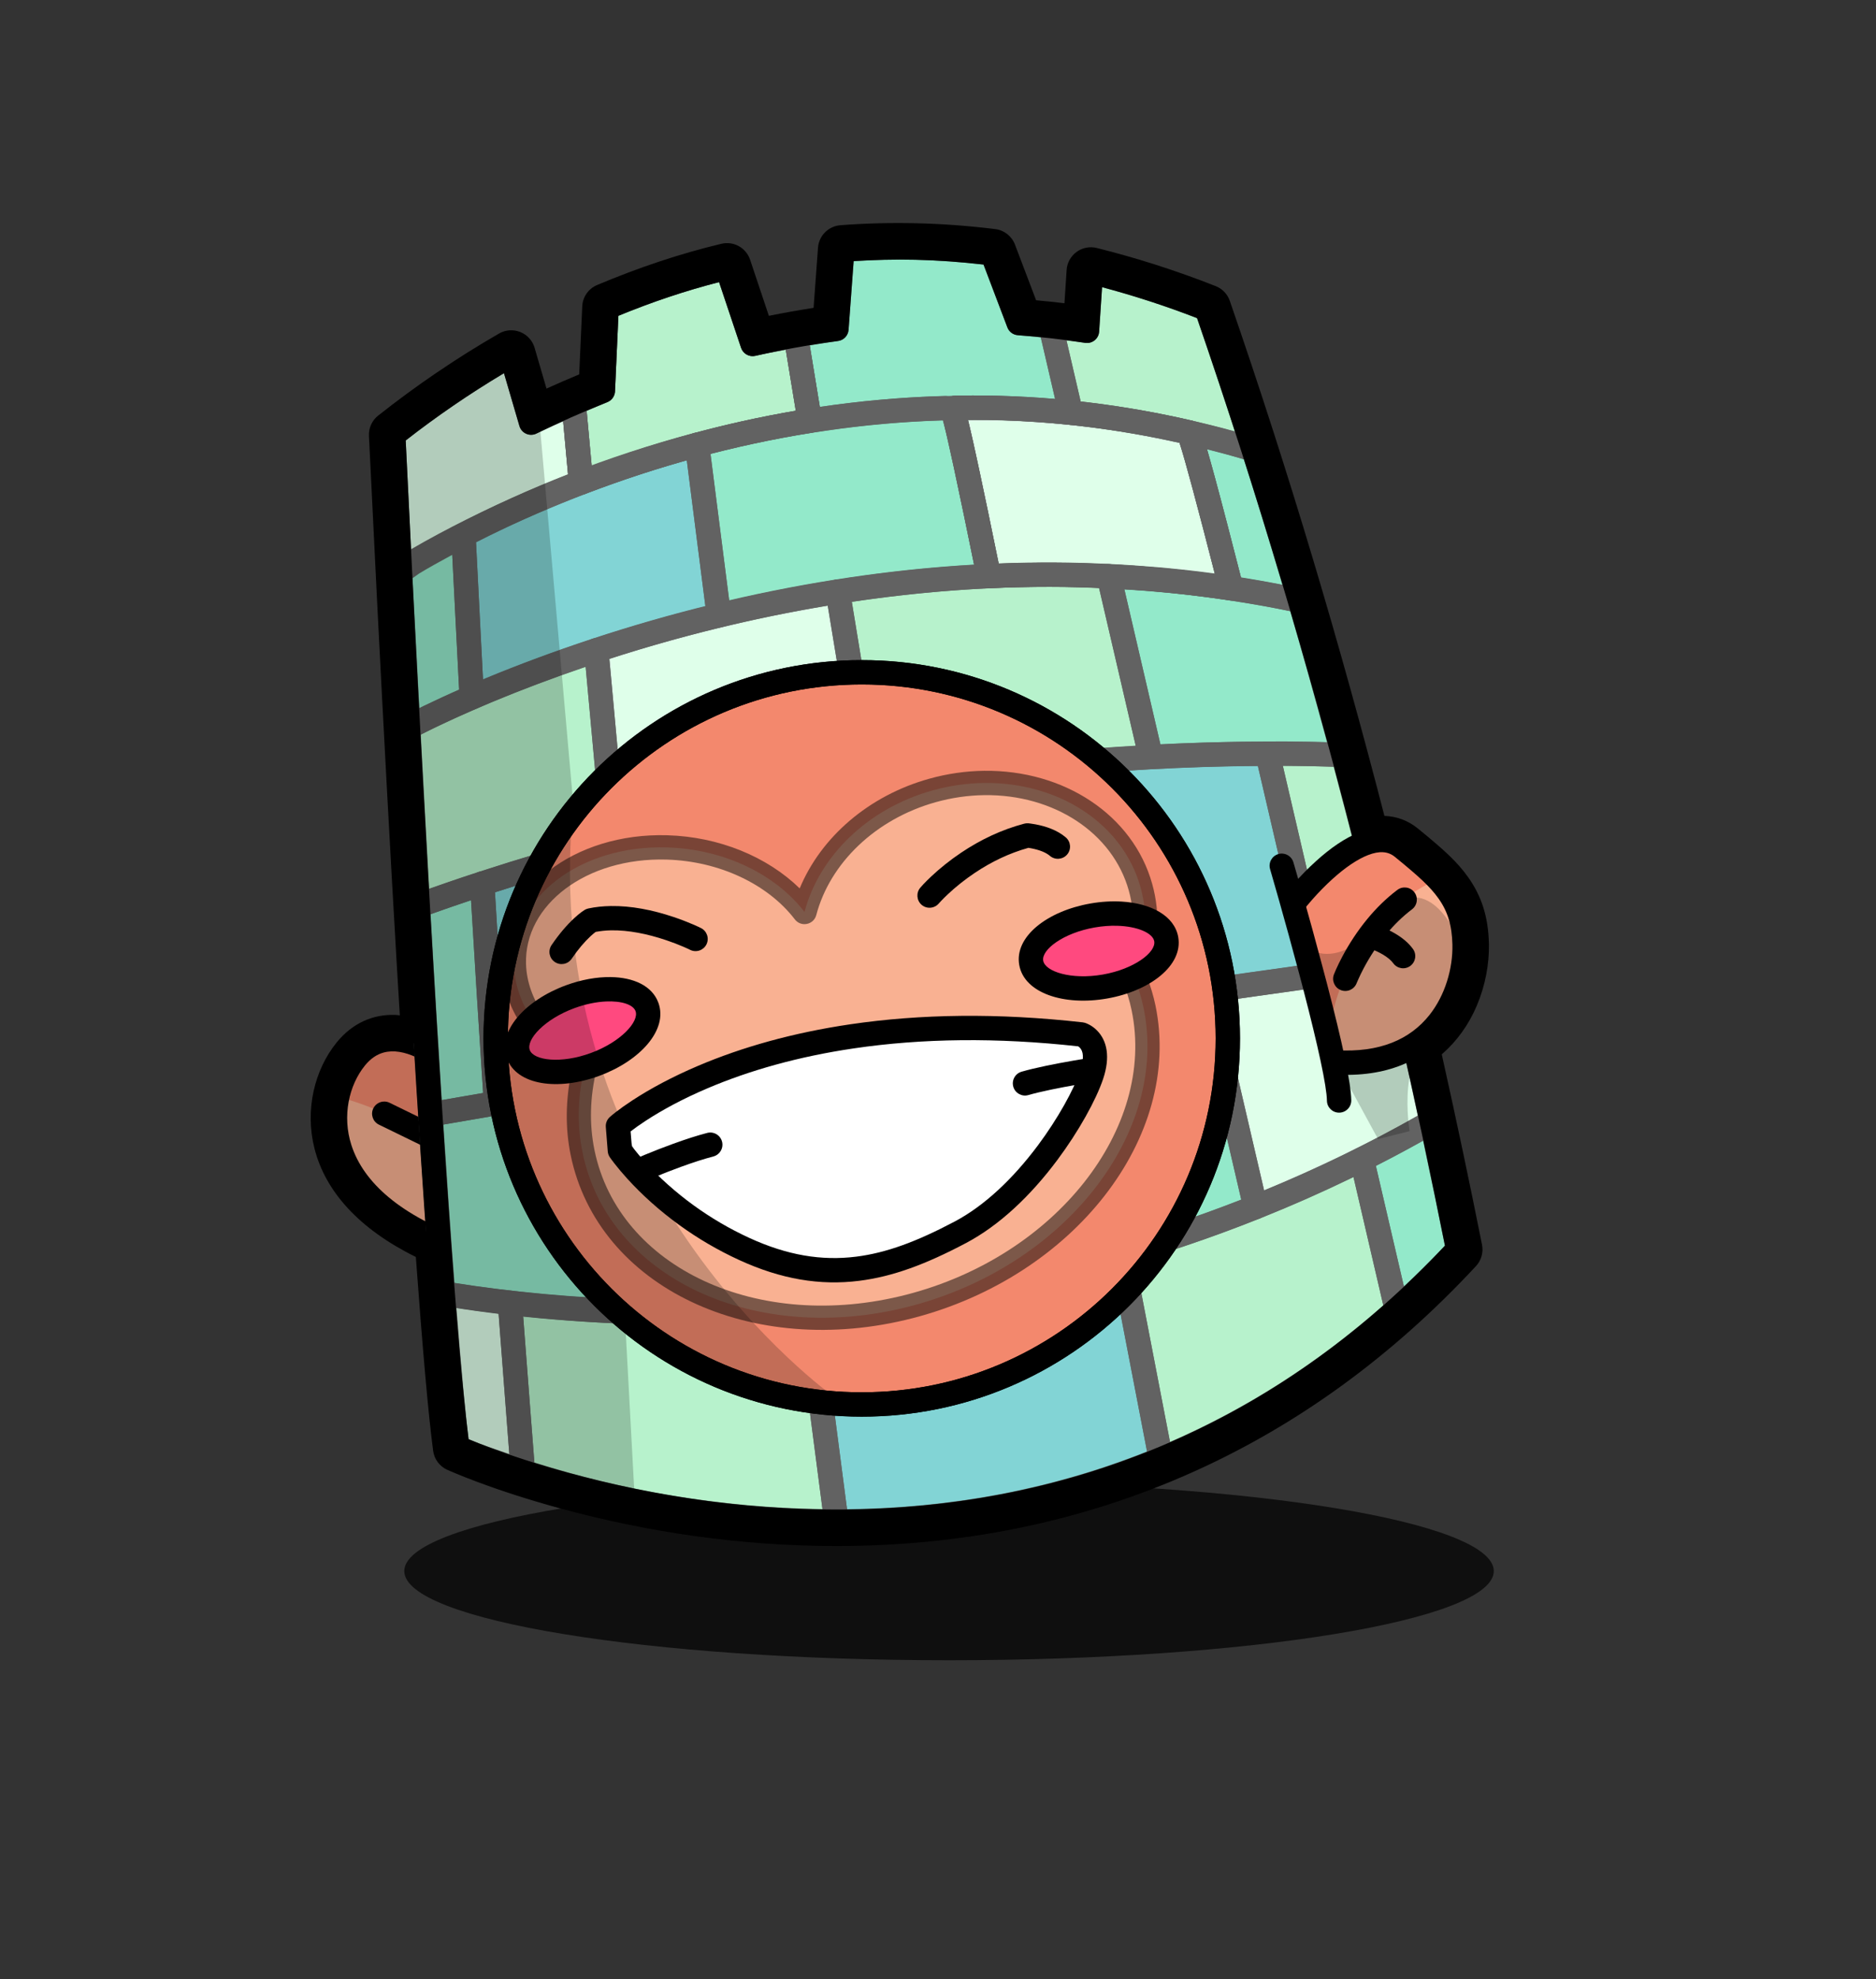 <svg width="1094" height="1154" viewBox="0 0 1094 1154" fill="none" xmlns="http://www.w3.org/2000/svg">
<rect x="0" y="0" width="1094" height="1154" fill="#333333" stroke="none"/>
<mask id="mask0_311_10828" style="mask-type:luminance" maskUnits="userSpaceOnUse" x="0" y="0" width="1094" height="1154">
<path d="M1093.82 0H0V1154H1093.82V0Z" fill="white"/>
</mask>
<g mask="url(#mask0_311_10828)">
<path d="M235.76 916.082C235.76 887.359 377.988 864.074 553.436 864.074C728.884 864.074 871.112 887.359 871.112 916.082C871.112 944.805 728.884 968.089 553.436 968.089C377.988 968.089 235.76 944.805 235.76 916.082Z" fill="black" fill-opacity="0.7"/>
<path d="M253.057 614.327C253.057 614.327 225.866 593.945 207.31 616.828C188.753 639.713 180.357 697.65 270.459 729.447" fill="#F3886D"/>
<path d="M253.057 614.327C253.057 614.327 225.866 593.945 207.31 616.828C188.753 639.713 180.357 697.65 270.459 729.447" stroke="black" stroke-width="0.012" stroke-miterlimit="10" stroke-linejoin="round"/>
<path d="M196.735 639.389C190.658 666.842 202.719 705.537 270.473 729.447L261.633 671.084C234.538 650.65 207.377 642.178 196.735 639.389Z" fill="#F9B192"/>
<path d="M253.057 614.327C253.057 614.327 225.866 593.945 207.31 616.828C188.753 639.713 180.357 697.65 270.459 729.447" stroke="black" stroke-width="0.012" stroke-miterlimit="10" stroke-linejoin="round"/>
<path d="M227.129 598.884C224.692 599.021 222.243 599.426 219.827 600.096C213.019 601.985 206.913 606.049 201.791 612.366C189.448 627.588 184.482 650.471 191.384 671.971C199.951 698.658 225.211 720.991 268.108 736.129L272.809 722.765C233.789 708.995 211.97 689.662 204.895 667.625C199.507 650.84 203.402 632.908 212.819 621.295C216.104 617.245 219.711 614.846 223.641 613.755C229.464 612.139 236.135 613.385 242.829 616.564C244.489 617.353 245.99 618.18 247.323 619.019C248.086 619.498 248.602 619.845 248.802 619.994L257.317 608.641C256.818 608.267 256 607.711 254.892 607.014C253.107 605.893 251.109 604.773 248.92 603.732C241.799 600.351 234.442 598.475 227.129 598.884Z" fill="black"/>
<path d="M250.071 662.082L224.076 649.392" stroke="black" stroke-width="0.012" stroke-miterlimit="10" stroke-linecap="round" stroke-linejoin="round"/>
<path d="M224.469 642.317C221.707 642.167 218.987 643.636 217.698 646.278C215.979 649.799 217.429 654.049 220.95 655.768L246.968 668.453C250.489 670.172 254.739 668.722 256.458 665.2C258.179 661.679 256.699 657.429 253.177 655.71L227.189 643.026C226.308 642.596 225.389 642.366 224.469 642.317Z" fill="black"/>
<path d="M636.175 158.38L633.898 192.913C626.778 191.808 619.709 190.879 612.7 190.104L624.437 240.662C658.198 244.088 693.098 250.638 728.746 261.418C728.746 261.418 730.639 261.492 730.845 261.506C722.303 234.848 713.279 207.677 703.733 180.052C680.603 170.942 658.103 163.852 636.175 158.38Z" fill="#B7F2CC"/>
<path d="M533.876 144.366C519.302 144.031 505.06 144.427 491.183 145.49L487.782 191.79C479.731 192.874 471.832 194.132 464.042 195.515L472.202 245.305C518.708 237.901 570.062 235.145 624.437 240.662L612.699 190.105C606.445 189.413 600.236 188.844 594.072 188.389L578.609 147.648C563.356 145.769 548.45 144.702 533.876 144.366Z" fill="#93E9CA"/>
<path d="M298.118 206.78C272.578 221.488 249.51 237.479 229.317 253.465C229.317 253.465 230.766 284.704 233.16 332.405C233.16 332.405 273.783 306.254 338.8 281.375C338.314 275.991 334.927 239.036 334.927 239.036L334.483 235.074C325.804 238.846 317.428 242.65 309.707 246.428L298.118 206.78Z" fill="#DFFFEA"/>
<path d="M693.355 252.134C696.62 260.781 705.845 295.417 717.984 343.079C729.976 344.907 742.011 346.949 754.143 349.495L758.075 350.441C749.589 321.591 740.68 292.198 730.993 261.95L728.746 261.418C716.859 257.823 705.065 254.843 693.355 252.134Z" fill="#93E9CA"/>
<path d="M576.806 237.765C570.171 237.653 563.603 237.683 557.085 237.795L555.844 239.834C558.445 247.902 566.46 285.76 576.658 335.924C621.632 333.826 669.15 335.636 717.984 343.079C705.845 295.417 696.62 260.781 693.356 252.134C653.15 242.831 614.071 238.395 576.806 237.765Z" fill="#DFFFEA"/>
<path d="M551.202 237.972C498.116 239.42 449.236 247.933 406.506 259.348C409.914 286.271 412.9 310.051 419.19 358.838C465.805 347.575 519.091 338.609 576.659 335.924C566.46 285.759 558.445 247.902 555.844 239.834L551.202 237.972Z" fill="#93E9CA"/>
<path d="M423.98 155.956C399.083 161.897 375.77 169.989 353.731 179.254L351.543 227.889C345.393 230.349 339.566 232.857 333.803 235.37L334.882 238.888C334.906 238.97 334.934 239.105 334.941 239.19L338.8 281.375C375.837 267.202 420.883 253.473 472.202 245.304L464.042 195.515C455.495 197.033 447.087 198.705 438.91 200.57L423.98 155.956Z" fill="#B7F2CC"/>
<path d="M406.506 259.348C347.226 275.185 300.211 296.384 270.266 311.946C271.877 344.444 273.467 376.663 275.086 406.704C306.983 392.873 356.978 373.868 419.19 358.838C412.9 310.051 409.914 286.271 406.506 259.348Z" fill="#82D4D5"/>
<path d="M270.266 311.946C256.989 318.846 246.689 324.718 240.729 328.355C239.948 328.832 235.578 332.037 233.25 333.677C234.471 357.981 236.393 393.283 238.04 424.474C238.602 424.112 240.071 423.048 240.345 422.907C246.073 419.963 258.162 414.043 275.086 406.705C273.467 376.663 271.877 344.444 270.266 311.946Z" fill="#93E9CA"/>
<path d="M347.758 379.149C291.071 397.843 252.343 416.742 240.345 422.907C240.071 423.048 238.602 424.112 238.04 424.474C239.869 459.145 241.468 489.65 243.657 528.161C269.236 518.883 307.119 506.163 358.136 492.446C353.032 437.129 351.377 418.91 347.758 379.149Z" fill="#B7F2CC"/>
<path d="M488.552 344.912C434.778 353.373 386.996 366.21 347.758 379.149C351.377 418.91 353.032 437.129 358.136 492.446C400.969 480.93 451.477 469.404 507.445 459.954L488.552 344.912Z" fill="#DFFFEA"/>
<path d="M615.212 335.067C570.577 334.866 527.99 338.707 488.552 344.912L507.445 459.954C558.156 451.39 613.049 444.573 671.122 441.416L646.611 335.954C636.058 335.451 625.56 335.113 615.212 335.067Z" fill="#B7F2CC"/>
<path d="M646.611 335.953L671.122 441.415C707.505 439.437 745.002 438.845 783.236 440.114C775.425 411.054 767.147 381.287 758.075 350.441L754.143 349.495C717.566 341.821 681.582 337.619 646.611 335.953Z" fill="#93E9CA"/>
<path d="M748.85 439.405C745.596 439.388 742.394 439.456 739.153 439.464L769.192 568.579C784.153 566.499 799.031 564.425 814.221 562.37C805.131 523.935 794.752 482.962 783.236 440.115C771.717 439.732 760.227 439.466 748.85 439.405Z" fill="#B7F2CC"/>
<path d="M739.153 439.463C690.59 439.582 643.512 442.448 598.745 447.21C609.034 499.361 616.106 534.949 626.595 589.067C672.161 582.26 720 575.415 769.192 568.578L739.153 439.463Z" fill="#82D4D5"/>
<path d="M598.744 447.21C539.027 453.563 483.476 463.2 434.091 473.938C441.724 532.889 445.013 558.354 452.511 616.091C504.902 607.66 562.988 598.571 626.595 589.067C616.106 534.949 609.033 499.361 598.744 447.21Z" fill="#B7F2CC"/>
<path d="M434.091 473.938C371.919 487.457 319.68 502.645 281.206 515.183C284.023 562.874 286.672 604.606 289.217 643.232C329.03 636.368 383.774 627.154 452.511 616.091C445.013 558.354 441.724 532.889 434.091 473.938Z" fill="#82D4D5"/>
<path d="M281.206 515.183C265.473 520.309 254.466 524.241 243.657 528.161C245.997 569.347 248.474 610.067 251.018 649.826C261.645 647.945 269.364 646.656 289.218 643.232C286.672 604.606 284.024 562.874 281.206 515.183Z" fill="#93E9CA"/>
<path d="M370.997 629.455C312.047 639.279 273.143 645.909 251.018 649.826C253.46 687.966 255.914 722.848 258.351 754.253C284.241 758.63 327.91 764.263 383.977 765.34C380.178 726.975 375.494 676.997 370.997 629.455Z" fill="#93E9CA"/>
<path d="M531.038 603.644C468.06 613.457 417.721 621.698 370.998 629.484C375.493 677.016 380.179 726.983 383.977 765.34C433.369 766.289 491.806 763.655 555.548 753.041L531.038 603.644Z" fill="#C3C4E1"/>
<path d="M702.846 577.862C641.847 586.645 584.401 595.328 531.038 603.644L555.548 753.04C611.486 743.725 671.3 728.19 732.146 703.872L702.846 577.862Z" fill="#93E9CA"/>
<path d="M814.221 562.37C776.313 567.5 739.099 572.642 702.846 577.863L732.146 703.872C766.238 690.247 800.63 673.903 834.858 654.172C828.667 625.277 821.896 594.826 814.221 562.37Z" fill="#DFFFEA"/>
<path d="M834.858 654.172C821.312 661.981 807.748 669.216 794.175 676.021L814.576 763.743C826.651 752.919 838.582 741.222 850.321 728.589C845.748 705.612 840.473 680.373 834.858 654.172Z" fill="#93E9CA"/>
<path d="M794.175 676.021C746.934 699.707 699.749 717.536 653.885 730.747C661.389 769.911 676.917 850.378 677.005 850.845C723.38 831.696 769.974 803.724 814.576 763.743L794.175 676.021Z" fill="#B7F2CC"/>
<path d="M653.855 730.748C589.158 749.382 527.208 758.956 471.581 763.034C476.268 799.053 487.34 884.195 487.34 884.195L489.469 887.241C547.479 887.057 612.01 877.681 677.005 850.845C676.917 850.379 661.36 769.915 653.855 730.748Z" fill="#82D4D5"/>
<path d="M297.378 759.664C301.656 817.535 304.868 857.606 304.917 858.177C344.223 870.883 410.537 887.49 489.469 887.241L487.34 884.195C487.34 884.195 476.267 799.053 471.58 763.034C400.23 768.266 339.891 764.567 297.378 759.664Z" fill="#B7F2CC"/>
<path d="M258.351 754.252C261.241 791.496 264.065 824.495 266.659 844.104C266.659 844.104 280.928 850.423 304.917 858.177C304.868 857.606 301.656 817.535 297.378 759.663C281.72 757.857 268.646 755.993 258.351 754.252Z" fill="#DFFFEA"/>
<path d="M634.755 151.433C631.746 152.052 629.327 154.596 629.108 157.908L627.334 184.872C622.73 184.232 618.133 183.554 613.468 183.038C608.605 182.501 604.675 186.935 605.781 191.701L617.518 242.259C618.205 245.215 620.709 247.422 623.728 247.729C658.607 251.268 692.897 257.994 726.706 268.218C727.282 268.393 727.877 268.49 728.48 268.514C728.544 268.517 730.392 268.574 730.372 268.573C735.375 268.917 739.146 264.124 737.616 259.348C728.867 232.044 719.813 204.857 710.444 177.746C709.767 175.786 708.264 174.219 706.334 173.459C683.557 164.488 660.799 157.208 637.89 151.491C636.816 151.224 635.759 151.225 634.755 151.433ZM642.679 167.457C661.198 172.396 679.635 178.351 698.086 185.493C705.666 207.492 713.003 229.564 720.171 251.691C690.567 243.382 660.616 237.6 630.232 234.247L621.924 198.502C625.554 198.978 629.212 199.364 632.805 199.921C636.92 200.559 640.69 197.543 640.965 193.387L642.679 167.457Z" fill="#626262"/>
<path d="M534.054 137.27C519.411 136.933 504.929 137.331 490.651 138.423C487.151 138.691 484.374 141.457 484.116 144.957L481.13 185.64C475.099 186.518 469.079 187.423 462.799 188.538C458.977 189.216 456.407 192.837 457.034 196.668L465.194 246.457C465.826 250.312 469.468 252.926 473.325 252.312C522.866 244.426 573.213 242.603 623.727 247.729C628.568 248.22 632.455 243.806 631.355 239.066L619.617 188.508C618.936 185.575 616.461 183.369 613.468 183.038C608.688 182.51 603.916 182.133 599.128 181.737L585.232 145.135C584.298 142.673 582.08 140.934 579.467 140.611C564.174 138.727 549.058 137.616 534.054 137.27ZM533.699 151.462C546.855 151.765 560.161 152.748 573.554 154.271L587.45 190.903C588.428 193.481 590.79 195.254 593.541 195.456C598.005 195.785 602.478 196.25 606.934 196.698L615.331 232.769C569.234 228.889 523.335 230.609 478.085 237.292L472.202 201.399C477.763 200.477 483.34 199.552 488.729 198.827C492.055 198.379 494.603 195.67 494.849 192.322L497.806 152.26C509.649 151.528 521.594 151.184 533.699 151.462Z" fill="#626262"/>
<path d="M424.984 148.919C424.123 148.796 423.218 148.853 422.324 149.067C398.428 154.77 374.957 162.642 350.981 172.72C348.454 173.781 346.758 176.19 346.635 178.928L344.654 223.1C340.519 224.799 336.616 226.402 330.965 228.866C327.658 230.307 325.976 233.991 327.033 237.439L327.92 240.337L331.734 282.025C332.162 286.708 336.951 289.678 341.343 287.998C383.531 271.853 427.349 259.63 473.325 252.311C477.208 251.694 479.845 248.031 479.209 244.151L471.049 194.362C470.409 190.458 466.695 187.846 462.8 188.538C456.063 189.734 449.874 191.053 443.67 192.381C440.558 183.082 431.125 154.918 430.721 153.709C429.846 151.095 427.57 149.29 424.984 148.919ZM419.338 164.5C422.556 174.115 431.769 201.621 432.169 202.818C433.327 206.277 436.921 208.301 440.477 207.489C446.056 206.216 452.162 205.065 458.217 203.912L464.071 239.51C422.779 246.553 383.257 257.578 345.038 271.647L342.081 239.568C346.293 237.763 350.545 235.934 354.175 234.483C356.76 233.449 358.513 230.998 358.638 228.215L360.62 184.132C380.352 176.034 399.761 169.512 419.338 164.5Z" fill="#626262"/>
<path d="M297.703 199.684C296.647 199.746 295.565 200.057 294.57 200.63C269.912 214.83 246.529 230.793 224.912 247.906C223.121 249.324 222.116 251.508 222.221 253.789C222.224 253.852 225.016 311.885 226.065 332.76C226.339 338.21 232.416 341.332 237.004 338.378C237.058 338.343 238.127 337.666 238.601 337.372C239.971 336.526 241.596 335.53 243.48 334.416C248.889 331.217 255.244 327.653 262.461 323.801C283.125 312.775 306.623 301.729 332.532 291.427C335.45 290.267 338.389 289.127 341.343 287.998C344.309 286.862 346.152 283.887 345.866 280.724C345.668 278.525 341.993 238.238 341.993 238.238L341.55 234.276C341.019 229.532 336.023 226.667 331.645 228.57C325.134 231.4 319.751 233.948 314.201 236.553C311.229 226.383 305.208 205.791 304.917 204.799C303.95 201.49 300.873 199.497 297.703 199.684ZM293.889 217.601C296.998 228.237 302.626 247.446 302.907 248.409C304.141 252.632 308.859 254.749 312.812 252.814C317.396 250.571 323.04 248.073 328.393 245.659C329.06 252.944 330.563 269.058 331.261 276.703C329.938 277.221 328.614 277.717 327.298 278.241C300.877 288.747 276.892 300.029 255.779 311.296C249.677 314.552 244.568 317.456 239.695 320.284C238.515 296.305 236.794 261.078 236.59 256.835C254.56 242.797 273.774 229.631 293.889 217.601Z" fill="#626262"/>
<path d="M576.924 230.669C570.597 230.562 564.068 230.576 556.967 230.698C554.534 230.74 552.289 232.02 551.024 234.099L549.783 236.139C548.71 237.9 548.47 240.059 549.103 242.022C551.377 249.078 558.501 282.198 569.71 337.343C570.407 340.772 573.489 343.183 576.984 343.02C623.869 340.832 670.687 343.039 716.919 350.086C721.942 350.852 726.127 346.258 724.872 341.335C711.666 289.478 703.221 258.13 700.008 249.621C699.17 247.402 697.262 245.75 694.952 245.216C655.552 236.098 616.062 231.33 576.924 230.669ZM576.688 244.861C613.546 245.484 650.731 249.941 687.856 258.254C691.091 268.136 698.32 295.165 708.463 334.741C666.723 329.036 624.603 327.048 582.394 328.681C573.723 286.16 567.676 257.723 564.477 244.89C568.595 244.866 572.83 244.796 576.688 244.861Z" fill="#626262"/>
<path d="M692.941 245.038C688.365 245.286 684.95 250.007 686.702 254.647C689.629 262.397 698.116 293.864 711.095 344.823C711.798 347.585 714.103 349.657 716.919 350.086C730.297 352.125 741.719 354.14 752.693 356.442L756.419 357.33C761.726 358.606 766.415 353.666 764.875 348.431C755.528 316.649 746.778 287.94 737.763 259.791C737.004 257.423 735.039 255.605 732.619 255.031L730.372 254.499C719.453 251.209 708.147 248.269 694.951 245.216C694.261 245.056 693.595 245.003 692.941 245.038ZM703.881 262.009C711.426 263.896 718.628 265.808 725.405 267.833C732.853 291.185 740.209 315.335 747.845 341.068C740.288 339.6 732.329 338.201 723.689 336.841C714.805 302.049 708.049 276.379 703.881 262.009Z" fill="#626262"/>
<path d="M576.924 230.669C570.597 230.562 564.068 230.576 556.967 230.698C554.534 230.74 552.289 232.02 551.024 234.099L549.783 236.139C548.71 237.9 548.47 240.059 549.103 242.022C551.377 249.078 558.501 282.198 569.71 337.343C570.407 340.772 573.489 343.183 576.984 343.02C623.869 340.832 670.687 343.039 716.919 350.086C721.942 350.852 726.127 346.258 724.872 341.335C711.666 289.478 703.221 258.13 700.008 249.621C699.17 247.402 697.262 245.75 694.952 245.216C655.552 236.098 616.062 231.33 576.924 230.669ZM576.688 244.861C613.546 245.484 650.731 249.941 687.856 258.254C691.091 268.136 698.32 295.165 708.463 334.741C666.723 329.036 624.603 327.048 582.394 328.681C573.723 286.16 567.676 257.723 564.477 244.89C568.595 244.866 572.83 244.796 576.688 244.861Z" fill="#626262"/>
<path d="M550.995 230.876C501.131 232.236 452.203 239.791 404.673 252.488C401.244 253.405 399.024 256.714 399.47 260.235C399.805 262.883 407.559 324.125 412.153 359.754C412.693 363.943 416.74 366.718 420.845 365.726C472.053 353.355 524.218 345.482 576.984 343.02C581.331 342.816 584.473 338.77 583.607 334.505C572.173 278.259 565.114 245.491 562.585 237.647C561.938 235.639 560.432 234.027 558.475 233.242C557.895 233.009 554.413 231.611 553.833 231.379C552.933 231.017 551.965 230.85 550.995 230.876ZM549.842 245.127C552.308 253.797 558.559 282.833 568.054 329.33C519.815 332.092 472.148 339.359 425.251 350.263C420.935 316.663 415.395 273.013 414.341 264.7C458.457 253.353 503.758 246.507 549.842 245.127Z" fill="#626262"/>
<path d="M424.984 148.919C424.123 148.796 423.218 148.853 422.324 149.067C398.428 154.77 374.957 162.642 350.981 172.72C348.454 173.781 346.758 176.19 346.635 178.928L344.654 223.1C340.519 224.799 336.616 226.402 330.965 228.866C327.658 230.307 325.976 233.991 327.033 237.439L327.92 240.337L331.734 282.025C332.162 286.708 336.951 289.678 341.343 287.998C383.531 271.853 427.349 259.63 473.325 252.311C477.208 251.694 479.845 248.031 479.209 244.151L471.049 194.362C470.409 190.458 466.695 187.846 462.8 188.538C456.063 189.734 449.874 191.053 443.67 192.381C440.558 183.082 431.125 154.918 430.721 153.709C429.846 151.095 427.57 149.29 424.984 148.919ZM419.338 164.5C422.556 174.115 431.769 201.621 432.169 202.818C433.327 206.277 436.921 208.301 440.477 207.489C446.056 206.216 452.162 205.065 458.217 203.912L464.071 239.51C422.779 246.553 383.257 257.578 345.038 271.647L342.081 239.568C346.293 237.763 350.545 235.934 354.175 234.483C356.76 233.449 358.513 230.998 358.638 228.215L360.62 184.132C380.352 176.034 399.761 169.512 419.338 164.5Z" fill="#626262"/>
<path d="M407.748 252.37C406.763 252.196 405.711 252.211 404.673 252.488C353.221 266.234 307.052 284.826 266.984 305.649C264.522 306.928 263.033 309.529 263.17 312.301C264.535 339.833 267.138 391.291 267.99 407.09C268.255 412.026 273.358 415.176 277.894 413.209C319.427 395.2 367.701 378.566 420.845 365.727C424.365 364.876 426.689 361.512 426.227 357.921C421.634 322.306 413.878 261.11 413.543 258.461C413.138 255.262 410.7 252.892 407.748 252.37ZM400.504 268.425C401.774 278.452 407.123 320.647 411.355 353.575C363.686 365.44 320.111 380.254 281.679 396.357C280.676 377.234 278.849 341.409 277.598 316.263C313.8 297.773 354.934 281.181 400.504 268.425Z" fill="#626262"/>
<path d="M270.503 304.85C269.337 304.809 268.132 305.053 266.984 305.649C254.971 311.892 244.229 317.903 237.034 322.295C236.374 322.698 235.816 323.108 232.185 325.724C232.177 325.73 229.86 327.396 229.17 327.882C227.179 329.285 226.032 331.601 226.154 334.032C226.87 348.283 230.553 417.465 230.944 424.859C231.23 430.3 237.302 433.396 241.883 430.446C242.194 430.247 242.448 430.052 243.154 429.56C243.154 429.559 243.607 429.243 243.835 429.087C251.943 424.928 263.922 419.268 277.895 413.209C280.616 412.029 282.341 409.283 282.181 406.321C281.331 390.543 278.727 339.121 277.362 311.591C277.17 307.719 274.001 304.977 270.503 304.85ZM263.732 323.507C265.075 350.384 266.904 386.218 267.753 402.241C258.819 406.183 251.115 409.762 244.544 412.973C243.623 395.623 241.35 352.76 240.552 337.166C242.364 335.868 244.34 334.468 244.426 334.416C249.259 331.466 256.187 327.589 263.732 323.507Z" fill="#626262"/>
<path d="M348.764 372.113C347.722 371.963 346.625 372.05 345.541 372.408C300.072 387.402 262.874 403.361 237.093 416.609C236.648 416.838 236.417 416.983 235.88 417.348C235.667 417.495 234.29 418.441 234.195 418.502C232.055 419.88 230.809 422.316 230.944 424.858C231.019 426.29 235.266 505.782 236.561 528.576C236.83 533.321 241.614 536.465 246.081 534.844C279.014 522.897 316.054 511.114 359.97 499.305C363.305 498.408 365.519 495.235 365.203 491.796C362.153 458.753 357.039 402.835 354.825 378.499C354.514 375.088 351.889 372.56 348.764 372.113ZM341.52 388.847C343.818 414.055 347.716 456.585 350.538 487.213C312.621 497.551 279.789 507.89 250.25 518.346C248.712 490.608 245.724 434.958 245.372 428.347C268.767 416.445 301.704 402.403 341.52 388.847Z" fill="#626262"/>
<path d="M487.458 337.905C438.211 345.654 390.802 357.483 345.541 372.408C342.406 373.442 340.393 376.512 340.693 379.8C342.907 404.14 348.02 460.049 351.07 493.097C351.474 497.478 355.72 500.448 359.97 499.305C406.69 486.743 456.762 475.719 508.627 466.961C512.479 466.31 515.085 462.655 514.452 458.8C514.304 457.902 495.706 344.658 495.559 343.759C494.927 339.91 491.311 337.299 487.458 337.905ZM482.697 353.161C484.703 365.371 497.359 442.318 499.314 454.217C452.44 462.341 407.147 472.282 364.433 483.517C361.521 451.889 357.544 408.241 355.357 384.234C396.147 371.056 438.671 360.465 482.697 353.161Z" fill="#626262"/>
<path d="M615.242 327.971C572.538 327.779 529.856 331.234 487.458 337.905C483.568 338.517 480.906 342.18 481.545 346.065L500.437 461.106C501.074 464.986 504.75 467.615 508.627 466.96C563.337 457.722 617.357 451.455 671.506 448.511C675.91 448.272 679.038 444.115 678.04 439.818L653.53 334.357C652.811 331.265 650.108 329.009 646.936 328.857C635.449 328.311 625.076 328.014 615.242 327.971ZM615.183 342.163C623.142 342.198 631.886 342.525 640.934 342.902L662.311 434.911C612.758 437.917 563.277 443.636 513.298 451.852L496.741 350.943C536.078 345.098 575.638 341.985 615.183 342.163Z" fill="#626262"/>
<path d="M646.936 328.857C642.234 328.633 638.627 332.965 639.693 337.55L664.203 443.011C664.982 446.367 668.066 448.699 671.506 448.511C709.103 446.467 746.264 445.99 782.999 447.21C787.762 447.368 791.332 442.884 790.095 438.281C781.598 406.67 773.383 377.359 764.875 348.431C764.158 345.994 762.199 344.146 759.731 343.552L755.591 342.547C720.069 335.094 683.899 330.618 646.936 328.857ZM655.688 343.67C688.536 345.663 720.753 349.76 752.398 356.384C759.624 381.059 766.666 406.244 773.863 432.811C741.789 432.001 709.408 432.418 676.709 434.054L655.688 343.67Z" fill="#626262"/>
<path d="M748.88 432.309C747.276 432.301 743.164 432.338 743.085 432.339C741.101 432.36 740.217 432.366 739.124 432.368C734.563 432.379 731.201 436.618 732.234 441.061L762.273 570.176C763.106 573.75 766.533 576.121 770.167 575.616C771.237 575.467 804.851 570.803 815.167 569.407C819.322 568.845 822.104 564.824 821.139 560.744C812.003 522.11 801.593 481.058 790.095 438.281C789.285 435.266 786.593 433.122 783.473 433.019C770.961 432.604 759.633 432.366 748.88 432.309ZM748.081 446.501C748.256 446.501 748.705 446.5 748.821 446.501C757.798 446.548 767.556 446.79 777.736 447.092C787.916 485.136 797.148 521.697 805.439 556.427C793.985 557.999 780.931 559.782 774.632 560.655L748.081 446.501Z" fill="#626262"/>
<path d="M739.124 432.368C692.167 432.482 645.034 435.142 598.005 440.144C593.861 440.585 590.989 444.482 591.796 448.57C592.088 450.05 614.663 564.863 619.618 590.428C620.34 594.158 623.872 596.636 627.63 596.075C671.336 589.545 718.637 582.777 770.168 575.616C774.3 575.041 777.056 571.046 776.11 566.982C775.875 565.973 746.306 438.876 746.071 437.867C745.323 434.648 742.429 432.36 739.124 432.368ZM733.535 446.648C735.929 456.935 757.422 549.277 760.53 562.636C714.567 569.044 671.916 575.185 632.272 581.085C626.411 550.99 609.531 465.375 607.2 453.537C649.308 449.291 691.511 446.935 733.535 446.648Z" fill="#626262"/>
<path d="M598.004 440.144C541.965 446.105 486.639 455.236 432.584 466.99C428.983 467.773 426.581 471.201 427.054 474.855C428.34 484.783 442.059 590.714 445.474 617.008C445.99 620.978 449.682 623.735 453.635 623.098C510.958 613.873 568.417 604.921 627.63 596.075C631.625 595.478 634.342 591.673 633.573 587.708C628.615 562.128 605.983 447.326 605.692 445.85C604.981 442.245 601.659 439.755 598.004 440.144ZM593.068 455.045C595.095 465.345 612.189 552.338 618.198 583.185C564.023 591.305 511.188 599.492 458.602 607.931C454.623 577.276 444.139 496.216 441.985 479.585C491.458 469.037 541.945 460.712 593.068 455.045Z" fill="#626262"/>
<path d="M432.584 466.99C377.246 479.022 325.755 493.211 279.017 508.442C275.949 509.441 273.92 512.375 274.11 515.596C276.709 559.589 279.315 600.69 282.152 643.705C282.429 647.91 286.279 650.955 290.43 650.24C337.826 642.068 392.369 632.959 453.635 623.098C457.42 622.489 460.042 618.978 459.548 615.174C456.133 588.882 442.414 482.95 441.128 473.021C440.594 468.898 436.646 466.106 432.584 466.99ZM428.059 482.63C430.373 500.494 440.684 580.131 444.587 610.207C389.264 619.134 339.622 627.394 295.782 634.925C293.271 596.624 290.981 559.449 288.656 520.298C331.406 506.543 378.121 493.739 428.059 482.63Z" fill="#626262"/>
<path d="M282.27 508.175C281.214 508.012 280.123 508.081 279.018 508.442C265.39 512.882 255.498 516.305 241.233 521.48C238.287 522.549 236.383 525.446 236.561 528.576C238.833 568.558 241.291 609.157 243.922 650.27C244.193 654.492 248.094 657.541 252.261 656.803C254.253 656.451 283.827 651.378 290.43 650.24C294.009 649.622 296.523 646.383 296.284 642.759C293.45 599.776 290.899 558.727 288.302 514.769C288.095 511.288 285.438 508.665 282.27 508.175ZM274.701 524.939C276.98 563.181 279.272 599.743 281.738 637.319C273.68 638.709 264.719 640.264 257.641 641.489C255.318 604.94 253.116 568.746 251.078 533.099C259.369 530.118 267.001 527.515 274.701 524.939Z" fill="#626262"/>
<path d="M369.844 622.448C313.685 631.807 273.235 638.695 249.777 642.848C246.219 643.478 243.691 646.663 243.922 650.27C246.347 688.145 248.826 723.126 251.285 754.815C251.537 758.061 253.958 760.718 257.168 761.26C292.786 767.281 335.696 771.511 383.829 772.436C388.077 772.518 391.462 768.86 391.043 764.631C388.427 738.213 386.022 712.948 380.429 653.729C380.425 653.696 378.711 635.623 378.064 628.775C377.676 624.676 373.905 621.771 369.844 622.448ZM364.67 637.734C366.096 652.787 373.128 727.065 376.141 757.948C334.378 756.805 296.863 753.158 265.033 748.045C262.862 719.747 260.704 688.886 258.558 655.739C280.845 651.82 316.744 645.735 364.67 637.734Z" fill="#626262"/>
<path d="M529.944 596.637C473.893 605.371 425.829 613.148 369.844 622.478C366.17 623.09 363.58 626.457 363.931 630.165C364.572 636.93 374.291 739.592 376.911 766.05C377.265 769.628 380.233 772.367 383.829 772.436C440.53 773.526 498.217 769.787 556.701 760.048C560.56 759.405 563.189 755.749 562.556 751.888C562.364 750.72 538.237 603.659 538.045 602.491C537.415 598.646 533.794 596.037 529.944 596.637ZM525.184 611.774C527.288 624.605 545.261 734.159 547.388 747.128C494.354 755.528 441.995 758.875 390.422 758.215C387.963 733.272 385.616 708.915 380.429 653.995C380.418 653.881 379.435 643.363 378.685 635.427C429.341 627.003 474.512 619.694 525.184 611.774Z" fill="#626262"/>
<path d="M701.84 570.825C644.523 579.078 587.621 587.649 529.944 596.636C526.05 597.244 523.393 600.908 524.031 604.797L548.541 754.194C549.176 758.067 552.828 760.693 556.701 760.048C617.025 750.003 676.76 733.653 734.777 710.466C738.032 709.165 739.858 705.69 739.064 702.276C738.835 701.291 709.993 577.251 709.764 576.266C708.929 572.677 705.487 570.3 701.84 570.825ZM697.406 585.845C700.094 597.407 721.291 688.515 723.837 699.467C670.827 720.201 616.396 735.142 561.402 744.762L539.198 609.557C592.231 601.317 644.678 593.462 697.406 585.845Z" fill="#626262"/>
<path d="M813.275 555.333C771.718 560.957 735.606 565.963 701.84 570.825C697.725 571.418 694.986 575.409 695.927 579.459L725.227 705.469C726.212 709.702 730.741 712.079 734.777 710.466C770.54 696.172 805.06 679.546 838.406 660.322C841.075 658.784 842.451 655.706 841.806 652.693C834.985 620.865 828.279 590.934 821.139 560.744C820.299 557.191 816.893 554.844 813.275 555.333ZM808.751 570.294C814.93 596.607 820.843 622.935 826.786 650.535C797.829 666.97 767.961 681.411 737.142 694.086L711.508 583.835C741.263 579.572 773.02 575.142 808.751 570.294Z" fill="#626262"/>
<path d="M834.563 647.076C833.463 647.12 832.353 647.422 831.31 648.022C818.351 655.493 804.973 662.649 790.982 669.665C788.051 671.134 786.514 674.424 787.257 677.618L807.657 765.34C808.88 770.595 815.289 772.638 819.307 769.036C831.703 757.925 843.787 746.04 855.525 733.409C857.075 731.74 857.714 729.434 857.269 727.2C852.948 705.484 847.838 680.842 841.806 652.693C841.049 649.163 837.861 646.946 834.563 647.076ZM829.861 665.082C834.635 687.505 838.99 708.269 842.605 726.342C834.789 734.645 826.792 742.503 818.685 750.113L802.335 679.806C811.759 675.005 820.906 670.089 829.861 665.082Z" fill="#626262"/>
<path d="M794.146 668.926C793.088 668.928 792.008 669.15 790.982 669.665C746.029 692.204 699.572 710.195 651.933 723.918C648.408 724.934 646.217 728.475 646.907 732.079C649.244 744.273 670.19 853.027 670.027 852.175C670.869 856.591 675.571 859.124 679.725 857.408C729.528 836.845 776.202 807.674 819.307 769.036C821.234 767.308 822.081 764.668 821.494 762.147C821.335 761.462 801.253 675.11 801.094 674.425C800.313 671.071 797.317 668.92 794.146 668.926ZM789.268 686.192C792.408 699.696 805.003 753.956 806.682 761.172C768.001 795.282 726.427 821.586 682.297 840.793C679.936 828.535 665.682 754.558 662.045 735.627C705.5 722.746 748 706.316 789.268 686.192Z" fill="#626262"/>
<path d="M654.86 723.712C653.896 723.572 652.906 723.629 651.903 723.919C592.174 741.122 531.528 751.534 471.049 755.968C466.984 756.266 464.018 759.909 464.544 763.951C466.101 775.92 480.163 884.042 480.303 885.112C480.45 886.245 480.861 887.339 481.515 888.275L483.643 891.321C484.975 893.226 487.172 894.345 489.498 894.337C554.954 894.13 618.896 882.525 679.725 857.408C682.837 856.124 684.613 852.822 683.982 849.515C684.165 850.47 663.169 741.608 660.833 729.418C660.243 726.344 657.752 724.131 654.86 723.712ZM648.326 739.618C652.345 760.52 667.326 838.181 668.904 846.351C612.876 868.665 554.143 879.337 493.963 880.027C493.171 873.942 482.282 790.376 479.564 769.48C535.997 764.892 592.5 755.157 648.326 739.618Z" fill="#626262"/>
<path d="M298.205 752.626C293.782 752.116 289.984 755.755 290.312 760.195C292.189 785.586 297.753 857.664 297.851 858.798C298.097 861.642 300.013 864.04 302.73 864.918C326.713 872.671 352.909 879.427 381.05 884.55C416.335 890.974 452.635 894.453 489.498 894.337C495.226 894.319 498.575 887.856 495.293 883.16L494.139 881.534C493.742 878.475 480.152 773.912 478.617 762.118C478.132 758.384 474.803 755.693 471.049 755.968C409.25 760.499 351.325 758.753 298.205 752.626ZM305.095 767.587C354.769 772.835 408.446 774.293 465.401 770.515C467.975 790.294 478.577 871.924 479.622 879.967C419.22 879.113 362.458 868.787 311.629 852.796C311.109 846.167 307.209 795.735 305.095 767.587Z" fill="#626262"/>
<path d="M259.533 747.246C254.982 746.477 250.927 750.212 251.285 754.815C254.679 798.554 257.269 827.231 259.622 845.021C259.947 847.471 261.53 849.578 263.791 850.579C264.285 850.797 265.207 851.206 266.541 851.762C268.734 852.676 271.301 853.699 274.228 854.837C282.559 858.071 292.1 861.482 302.73 864.918C307.559 866.48 312.42 862.613 311.984 857.557C311.891 856.481 306.32 784.505 304.444 759.131C304.193 755.734 301.589 753.017 298.205 752.626C283.463 750.926 270.358 749.076 259.533 747.246ZM266.156 762.62C273.651 763.767 281.804 764.875 290.755 765.961C292.647 791.251 296.027 835.045 297.023 847.859C290.936 845.754 284.516 843.618 279.372 841.62C277.048 840.718 275.112 839.918 273.282 839.166C271.267 823.042 268.952 797.957 266.156 762.62Z" fill="#626262"/>
<mask id="mask1_311_10828" style="mask-type:luminance" maskUnits="userSpaceOnUse" x="181" y="130" width="688" height="772">
<path d="M868.283 130.059H181.179V901.484H868.283V130.059Z" fill="white"/>
<path d="M533.876 144.366C519.302 144.031 505.06 144.427 491.183 145.49L487.782 191.79C470.898 194.063 454.539 197.005 438.91 200.57L423.98 155.956C399.083 161.897 375.77 169.989 353.731 179.254L351.542 227.889C336.39 233.95 322.368 240.232 309.707 246.428L298.117 206.78C272.578 221.488 249.51 237.479 229.317 253.465C229.317 253.465 238.218 442.986 248.535 611.537C240.048 606.879 221.272 599.624 207.32 616.83C189.826 638.404 181.425 691.102 256.016 723.711C259.711 774.993 263.372 819.25 266.659 844.104C266.659 844.104 601.313 996.567 850.321 728.589C843.187 692.74 834.77 652.531 824.983 609.025C847.446 594.499 854.471 568.238 854.076 550.632C853.485 524.263 841.24 513.141 817.917 494.132C811.67 489.04 804.286 488.986 796.836 491.5C772.924 397.713 742.673 292.743 703.732 180.052C680.603 170.942 658.102 163.852 636.174 158.381L633.898 192.914C620.425 190.823 607.144 189.353 594.072 188.389L578.609 147.648C563.356 145.769 548.45 144.702 533.876 144.366Z" fill="black"/>
</mask>
<g mask="url(#mask1_311_10828)">
<path d="M533.876 144.366C519.302 144.031 505.06 144.427 491.183 145.49L487.782 191.79C470.898 194.063 454.539 197.005 438.91 200.57L423.98 155.956C399.083 161.897 375.77 169.989 353.731 179.254L351.542 227.889C336.39 233.95 322.368 240.232 309.707 246.428L298.117 206.78C272.578 221.488 249.51 237.479 229.317 253.465C229.317 253.465 238.218 442.986 248.535 611.537C240.048 606.879 221.272 599.624 207.32 616.83C189.826 638.404 181.425 691.102 256.016 723.711C259.711 774.993 263.372 819.25 266.659 844.104C266.659 844.104 601.313 996.567 850.321 728.589C843.187 692.74 834.77 652.531 824.983 609.025C847.446 594.499 854.471 568.238 854.076 550.632C853.485 524.263 841.24 513.141 817.917 494.132C811.67 489.04 804.286 488.986 796.836 491.5C772.924 397.713 742.673 292.743 703.732 180.052C680.603 170.942 658.102 163.852 636.174 158.381L633.898 192.914C620.425 190.823 607.144 189.353 594.072 188.389L578.609 147.648C563.356 145.769 548.45 144.702 533.876 144.366Z" stroke="black" stroke-width="0.025" stroke-miterlimit="10" stroke-linejoin="round"/>
</g>
<path d="M533.876 144.366C519.302 144.031 505.06 144.427 491.183 145.49L487.783 191.79C470.898 194.063 454.539 197.005 438.91 200.57L423.98 155.956C399.083 161.897 375.77 169.989 353.731 179.254L351.543 227.889C336.39 233.95 322.368 240.232 309.707 246.428L298.118 206.78C272.578 221.488 249.51 237.479 229.317 253.465C229.317 253.465 251.739 731.306 266.659 844.104C266.659 844.104 601.313 996.567 850.321 728.589C823.542 594.016 780.328 401.712 703.732 180.052C680.603 170.942 658.102 163.852 636.174 158.381L633.898 192.914C620.425 190.823 607.144 189.353 594.072 188.389L578.609 147.648C563.356 145.769 548.45 144.702 533.876 144.366Z" stroke="black" stroke-width="0.012" stroke-miterlimit="10" stroke-linejoin="round"/>
<path d="M534.201 130.174C519.324 129.832 504.601 130.217 490.089 131.327C483.089 131.863 477.535 137.453 477.02 144.455L474.449 179.52C465.593 180.888 456.901 182.432 448.371 184.162L437.432 151.462C435.099 144.491 427.847 140.442 420.697 142.148C396.406 147.946 372.549 155.963 348.231 166.186C343.178 168.31 339.785 173.128 339.539 178.604L337.765 218.31C331.287 221.009 324.917 223.754 318.695 226.589L311.747 202.788C309.168 193.965 298.987 189.893 291.021 194.48C266.056 208.857 242.391 225.023 220.506 242.348C216.922 245.184 214.94 249.578 215.155 254.144C215.169 254.446 218.605 324.987 219.885 350.205C223.544 422.257 227.401 494.313 231.328 561.571C231.94 572.057 232.555 581.955 233.16 592.054C232.253 591.972 231.361 591.818 230.44 591.787C217.476 591.364 205.48 596.571 196.292 607.902C183.427 623.766 177.693 647.119 183.371 669.605C189.755 694.888 209.571 716.719 242.503 732.936C246.367 785.664 249.688 824.061 252.586 845.967C253.227 850.815 256.324 854.996 260.775 857.024C261.657 857.426 263.259 858.118 265.535 859.064C269.245 860.607 273.566 862.315 278.485 864.149C292.447 869.355 308.39 874.536 326.086 879.376C376.344 893.121 430.61 901.414 486.925 901.491C559.491 901.591 630.123 887.961 696.814 857.822C756.304 830.939 811.285 791.466 860.728 738.258C863.829 734.92 865.136 730.279 864.247 725.811C857.034 689.567 849.178 652.492 840.771 614.79C849.639 607.107 856.467 597.51 861.141 586.554C866.141 574.839 868.529 561.983 868.268 550.307C867.918 534.761 864.036 522.517 856.056 511.368C849.815 502.65 842.725 496.051 826.875 483.133C820.984 478.332 814.346 476.012 807.331 475.741C781.451 375.501 751.86 275.843 717.156 175.411C715.802 171.491 712.794 168.355 708.936 166.836C685.869 157.75 662.812 150.394 639.604 144.602C631.02 142.46 622.595 148.605 622.012 157.434L620.741 176.83C615.265 176.153 609.744 175.588 604.214 175.085L591.885 142.621C590.016 137.7 585.579 134.218 580.354 133.574C564.828 131.661 549.442 130.525 534.201 130.174ZM533.876 144.366C548.45 144.702 563.356 145.769 578.609 147.648L594.072 188.389C607.144 189.353 620.425 190.823 633.898 192.914L636.174 158.381C658.102 163.852 680.603 170.942 703.732 180.052C742.673 292.743 772.924 397.713 796.836 491.5C804.286 488.986 811.67 489.04 817.916 494.132C841.24 513.141 853.485 524.262 854.076 550.632C854.47 568.238 847.445 594.499 824.983 609.025C834.769 652.531 843.187 692.74 850.321 728.589C601.313 996.567 266.659 844.104 266.659 844.104C263.371 819.25 259.711 774.993 256.015 723.711C181.425 691.102 189.825 638.404 207.32 616.83C221.272 599.624 240.048 606.879 248.534 611.537C238.218 442.986 229.317 253.465 229.317 253.465C249.51 237.479 272.578 221.488 298.117 206.78L309.707 246.428C322.368 240.232 336.389 233.95 351.542 227.889L353.731 179.254C375.769 169.989 399.082 161.897 423.979 155.956L438.91 200.57C454.539 197.005 470.898 194.063 487.782 191.79L491.183 145.49C505.06 144.427 519.302 144.031 533.876 144.366Z" fill="black"/>
<path d="M534.054 137.27C519.411 136.933 504.929 137.331 490.651 138.423C487.151 138.691 484.374 141.457 484.117 144.957L481.131 185.64C468.299 187.495 455.808 189.77 443.67 192.381L430.721 153.709C429.554 150.223 425.899 148.214 422.324 149.067C398.428 154.77 374.957 162.642 350.982 172.72C348.455 173.782 346.758 176.19 346.635 178.928L344.654 223.1C334.154 227.388 324.017 231.889 314.202 236.523L304.917 204.799C303.628 200.387 298.552 198.336 294.57 200.63C269.912 214.83 246.529 230.793 224.912 247.907C223.12 249.325 222.115 251.506 222.222 253.789C222.236 254.09 225.674 324.619 226.952 349.82C230.605 421.824 234.473 493.802 238.394 561.01C241.51 614.416 244.532 662.571 247.412 704.198C251.986 770.319 256.09 818.322 259.622 845.021C259.943 847.445 261.507 849.536 263.732 850.549C263.952 850.649 264.336 850.829 264.915 851.082C265.858 851.493 266.976 851.968 268.256 852.501C271.885 854.011 276.134 855.695 280.969 857.497C294.737 862.631 310.495 867.764 327.979 872.546C377.664 886.135 431.286 894.319 486.925 894.395C558.525 894.494 628.197 881.047 693.917 851.347C752.548 824.852 806.725 785.925 855.525 733.409C857.075 731.74 857.714 729.434 857.269 727.2C840.846 644.667 823.523 566.981 802.572 485.202C776.315 382.719 745.981 280.587 710.444 177.746C709.767 175.786 708.263 174.219 706.334 173.459C683.557 164.488 660.799 157.208 637.89 151.491C633.597 150.42 629.399 153.493 629.108 157.908L627.334 184.872C618.009 183.575 608.619 182.52 599.129 181.737L585.232 145.135C584.298 142.673 582.08 140.934 579.467 140.611C564.175 138.727 549.059 137.616 534.054 137.27ZM533.699 151.462C546.855 151.765 560.161 152.748 573.554 154.271L587.45 190.903C588.428 193.481 590.791 195.254 593.541 195.456C606.811 196.435 619.878 197.914 632.804 199.921C636.92 200.559 640.69 197.543 640.965 193.387L642.679 167.457C661.19 172.394 679.614 178.355 698.056 185.492C732.997 286.894 762.928 387.671 788.824 488.75C809.394 569.043 826.475 645.414 842.634 726.343C795.767 776.14 743.993 813.152 688.063 838.427C624.287 867.249 556.623 880.299 486.955 880.204C432.665 880.129 380.243 872.132 331.705 858.858C314.644 854.191 299.318 849.182 285.937 844.193C281.269 842.452 277.164 840.846 273.696 839.403C273.564 839.348 273.416 839.265 273.252 839.196C269.87 812.265 265.937 766.284 261.574 703.222C258.698 661.652 255.669 613.57 252.556 560.211C248.637 493.043 244.766 421.051 241.115 349.081C239.886 324.861 236.849 262.155 236.59 256.835C254.561 242.797 273.774 229.631 293.89 217.601L302.907 248.409C304.142 252.632 308.859 254.749 312.812 252.814C325.886 246.416 339.765 240.247 354.175 234.483C356.76 233.449 358.514 230.999 358.639 228.215L360.62 184.132C380.352 176.034 399.761 169.512 419.338 164.5L432.169 202.818C433.327 206.278 436.921 208.301 440.477 207.49C455.912 203.967 472.072 201.069 488.729 198.827C492.055 198.379 494.603 195.67 494.849 192.322L497.806 152.26C509.649 151.528 521.594 151.184 533.699 151.462Z" fill="black"/>
<path d="M289.063 605.468C289.063 487.576 384.634 392.005 502.527 392.005C620.419 392.005 715.989 487.576 715.989 605.468C715.989 723.361 620.419 818.932 502.527 818.932C384.634 818.932 289.063 723.361 289.063 605.468Z" fill="#F3886D" stroke="black" stroke-width="0.012" stroke-miterlimit="10" stroke-linejoin="round"/>
<path d="M573.909 456.553C564.024 456.676 553.864 458.094 543.721 460.929C505.376 471.648 477.558 499.812 469.157 531.769C452.643 510.2 422.741 495.113 388.944 494.132C338.396 492.663 298.43 523.212 299.655 562.37C300.412 586.564 316.738 608.369 341.017 621.857C336.989 638.404 336.3 655.414 339.747 672.148C354.732 744.926 440.107 785.045 530.447 761.763C620.786 738.48 681.88 660.604 666.894 587.826C665.568 581.389 663.629 575.223 661.246 569.317C668.227 552.871 669.986 534.853 665.091 517.341C654.58 479.742 616.743 456.018 573.909 456.553Z" fill="#F9B192"/>
<path d="M360.368 656.602C360.368 656.602 443.259 582.131 630.608 603.178C630.608 603.178 643.224 607.021 636.583 626.859C629.942 646.697 600.32 697.219 560.034 718.533C519.75 739.848 482.703 750.645 434.006 728.274C385.307 705.904 361.489 670.803 361.489 670.803L360.368 656.602Z" fill="white" stroke="black" stroke-width="0.012" stroke-miterlimit="10" stroke-linejoin="round"/>
<path d="M372.482 682.591C372.482 682.591 395.485 672.415 414.187 667.467" stroke="black" stroke-width="0.012" stroke-miterlimit="10" stroke-linecap="round" stroke-linejoin="round"/>
<path d="M634.209 624.253C634.209 624.253 611.018 627.867 597.729 631.715" stroke="black" stroke-width="0.012" stroke-miterlimit="10" stroke-linecap="round" stroke-linejoin="round"/>
<path d="M542.072 522.214C542.072 522.214 564.061 496.404 599.063 487.144C599.063 487.144 610.346 488.061 616.9 493.658" stroke="black" stroke-width="0.012" stroke-miterlimit="10" stroke-linecap="round" stroke-linejoin="round"/>
<path d="M405.604 547.5C405.604 547.5 372.449 530.685 344.592 536.668C344.592 536.668 336.967 541.191 327.503 555.07" stroke="black" stroke-width="0.012" stroke-miterlimit="10" stroke-linecap="round" stroke-linejoin="round"/>
<path d="M289.063 605.468C289.063 487.576 384.634 392.005 502.527 392.005C620.419 392.005 715.989 487.576 715.989 605.468C715.989 723.361 620.419 818.932 502.527 818.932C384.634 818.932 289.063 723.361 289.063 605.468Z" stroke="black" stroke-width="0.012" stroke-miterlimit="10" stroke-linejoin="round"/>
<path d="M502.536 384.915C380.725 384.915 281.974 483.666 281.974 605.477C281.974 727.288 380.725 826.039 502.536 826.039C624.348 826.039 723.098 727.288 723.098 605.477C723.098 483.666 624.348 384.915 502.536 384.915ZM502.536 399.106C616.509 399.106 708.907 491.503 708.907 605.477C708.907 719.45 616.509 811.847 502.536 811.847C388.563 811.847 296.166 719.45 296.166 605.477C296.166 491.503 388.563 399.106 502.536 399.106Z" fill="black"/>
<path d="M573.82 449.457C563.161 449.591 552.382 451.141 541.8 454.099C506.59 463.94 478.736 488.121 466.347 518.021C447.413 499.532 419.305 487.911 389.15 487.036C334.886 485.46 291.19 518.87 292.559 562.606C293.334 587.376 308.757 610.165 333.153 625.286C329.849 641.576 329.558 657.833 332.798 673.567C348.689 750.737 438.273 792.834 532.22 768.622C625.944 744.467 689.666 663.255 673.842 586.407C672.664 580.688 670.928 575.022 668.815 569.406C675.652 551.829 676.883 533.176 671.919 515.419C660.672 475.181 620.498 448.874 573.82 449.457ZM573.997 463.649C614.577 463.142 648.851 485.601 658.26 519.262C662.589 534.746 661.274 551.08 654.713 566.538C653.977 568.269 653.95 570.235 654.653 571.979C656.972 577.727 658.753 583.454 659.945 589.245C674.093 657.95 615.63 732.492 528.672 754.903C441.942 777.256 360.776 739.114 346.694 670.729C343.55 655.461 344.01 639.544 347.907 623.542C348.662 620.437 347.269 617.199 344.477 615.647C321.536 602.903 307.404 582.993 306.751 562.133C305.668 527.552 341.91 499.867 388.737 501.227C419.609 502.123 447.875 515.663 463.509 536.085C467.097 540.772 474.515 539.281 476.016 533.572C483.982 503.271 510.583 477.559 545.644 467.759C555.04 465.132 564.571 463.766 573.997 463.649Z" fill="black" fill-opacity="0.5"/>
<path d="M560.397 592.349C537.821 592.579 516.319 594.251 495.913 597.258C462.262 602.215 432.705 610.602 407.127 621.471C392.018 627.893 379.205 634.797 368.632 641.725C364.894 644.173 361.691 646.456 359.023 648.524C357.373 649.804 356.247 650.773 355.623 651.333C353.98 652.809 353.114 654.955 353.287 657.158C353.322 657.601 354.376 670.906 354.411 671.349C354.508 672.577 354.932 673.761 355.623 674.779C356.109 675.495 357.009 676.74 358.314 678.416C360.437 681.143 362.956 684.164 365.912 687.404C374.307 696.608 384.4 705.801 396.217 714.368C406.898 722.111 418.512 728.951 431.046 734.71C455.505 745.946 478.248 749.704 501.058 746.831C520.627 744.366 539.758 737.289 563.353 724.805C582.713 714.562 600.856 697.464 616.602 676.376C629.052 659.701 639.222 641.282 643.3 629.1C647.524 616.482 645.741 606.825 639.545 600.687C638.166 599.32 636.678 598.269 635.17 597.464C634.185 596.939 633.352 596.603 632.686 596.399C632.27 596.273 631.847 596.182 631.415 596.134C606.643 593.351 582.973 592.12 560.397 592.349ZM560.633 606.541C582.263 606.325 604.958 607.491 628.724 610.118C629.009 610.292 629.298 610.489 629.581 610.769C631.722 612.889 632.435 616.873 629.848 624.606C626.287 635.243 616.849 652.352 605.249 667.89C590.661 687.429 573.994 703.135 556.73 712.269C534.519 724.021 516.875 730.543 499.284 732.758C479.151 735.293 459.058 731.971 436.959 721.819C425.297 716.461 414.501 710.078 404.555 702.867C393.556 694.893 384.178 686.343 376.408 677.825C373.706 674.862 371.391 672.136 369.489 669.694C369.065 669.148 368.767 668.702 368.425 668.245C368.257 666.109 368 662.96 367.745 659.73C370.114 657.895 373 655.842 376.408 653.61C386.288 647.138 398.367 640.625 412.685 634.54C437.16 624.138 465.541 616.081 497.984 611.301C517.779 608.384 538.668 606.76 560.633 606.541Z" fill="black"/>
<path d="M415.199 660.44C414.286 660.309 413.308 660.367 412.361 660.617C409.406 661.399 406.264 662.307 402.958 663.367C399.53 664.466 395.989 665.695 392.314 667.033C386.872 669.013 381.45 671.124 376.319 673.242C374.523 673.983 369.698 676.07 369.608 676.109C366.024 677.695 364.415 681.868 366.001 685.452C367.586 689.036 371.76 690.675 375.344 689.089C375.411 689.06 379.996 687.084 381.73 686.369C386.687 684.323 391.926 682.273 397.163 680.367C400.674 679.09 404.061 677.918 407.305 676.878C410.389 675.89 413.293 675.052 415.996 674.335C419.786 673.333 422.054 669.432 421.053 665.643C420.301 662.802 417.936 660.83 415.199 660.44Z" fill="black"/>
<path d="M633.129 617.245C633.032 617.26 627.779 618.127 625.885 618.456C620.473 619.397 615.051 620.409 609.979 621.472C604.438 622.634 599.635 623.779 595.757 624.901C591.994 625.991 589.819 629.919 590.909 633.683C591.999 637.447 595.926 639.622 599.691 638.532C603.171 637.524 607.654 636.463 612.876 635.368C617.771 634.343 623.046 633.356 628.31 632.441C630.154 632.12 635.207 631.272 635.288 631.258C639.159 630.655 641.834 627.029 641.23 623.158C640.627 619.285 637.001 616.641 633.129 617.245Z" fill="black"/>
<path d="M599.631 480.058C598.828 479.993 598.015 480.089 597.236 480.295C584.084 483.775 571.829 489.604 560.575 497.147C553.981 501.566 548.126 506.299 543.071 511.044C541.289 512.716 539.733 514.273 538.4 515.685C537.575 516.56 537.016 517.218 536.685 517.607C534.144 520.59 534.501 525.089 537.484 527.63C540.467 530.171 544.935 529.785 547.477 526.802C547.504 526.77 548.329 525.854 548.719 525.441C549.858 524.234 551.231 522.862 552.798 521.391C557.314 517.153 562.581 512.909 568.498 508.944C578.178 502.457 588.629 497.453 599.72 494.368C600.21 494.438 600.695 494.529 601.257 494.634C603.464 495.047 605.66 495.62 607.644 496.408C609.564 497.172 611.143 498.093 612.285 499.069C615.265 501.614 619.763 501.251 622.308 498.271C624.853 495.291 624.49 490.822 621.51 488.277C619.067 486.191 616.144 484.521 612.876 483.221C609.957 482.06 606.906 481.248 603.859 480.679C602.798 480.48 601.802 480.32 600.902 480.206C600.334 480.134 599.908 480.08 599.631 480.058Z" fill="black"/>
<path d="M356.185 528.31C351.642 528.382 347.264 528.831 343.087 529.729C342.337 529.89 341.619 530.165 340.958 530.557C340.511 530.822 339.852 531.259 339.007 531.887C337.723 532.841 336.321 534.035 334.779 535.464C330.528 539.408 326.092 544.563 321.652 551.075C319.444 554.313 320.276 558.713 323.514 560.921C326.753 563.129 331.152 562.296 333.36 559.059C337.2 553.425 340.945 549.092 344.417 545.872C345.537 544.834 346.522 544.027 347.374 543.388C350.239 542.856 353.245 542.522 356.422 542.471C366.429 542.313 377.371 544.484 388.353 548.178C392.094 549.437 395.574 550.767 398.671 552.11C399.745 552.576 400.701 553 401.509 553.382C401.975 553.601 402.267 553.759 402.396 553.825C405.892 555.598 410.174 554.215 411.946 550.721C413.719 547.226 412.307 542.943 408.812 541.17C407.943 540.731 406.419 540.012 404.318 539.101C400.867 537.605 397.016 536.118 392.876 534.726C380.491 530.559 368.028 528.122 356.185 528.31Z" fill="black"/>
<path d="M502.536 384.915C380.725 384.915 281.974 483.666 281.974 605.477C281.974 727.288 380.725 826.039 502.536 826.039C624.348 826.039 723.098 727.288 723.098 605.477C723.098 483.666 624.348 384.915 502.536 384.915ZM502.536 399.106C616.509 399.106 708.907 491.503 708.907 605.477C708.907 719.45 616.509 811.847 502.536 811.847C388.563 811.847 296.166 719.45 296.166 605.477C296.166 491.503 388.563 399.106 502.536 399.106Z" fill="black"/>
<path d="M601.365 561.42C599.362 549.981 615.36 537.622 637.099 533.815C658.837 530.008 678.083 536.195 680.086 547.634C682.089 559.073 666.091 571.433 644.353 575.239C622.615 579.046 603.369 572.859 601.365 561.42Z" fill="#FF497F" stroke="black" stroke-width="0.012" stroke-miterlimit="10" stroke-linejoin="round"/>
<path d="M302.268 614.725C298.258 603.827 311.796 588.813 332.507 581.19C353.217 573.568 373.259 576.224 377.269 587.122C381.281 598.02 367.743 613.035 347.032 620.657C326.32 628.28 306.28 625.623 302.268 614.725Z" fill="#FF497F" stroke="black" stroke-width="0.012" stroke-miterlimit="10" stroke-linejoin="round"/>
<path d="M654.062 525.708C648.312 525.368 642.151 525.733 635.879 526.831C610.789 531.225 591.477 546.122 594.369 562.636C597.26 579.149 620.487 586.632 645.577 582.238C670.666 577.845 689.979 562.918 687.088 546.405C684.918 534.019 671.313 526.728 654.062 525.708ZM651.342 539.811C663.447 540.132 672.267 544.085 673.102 548.858C674.217 555.222 661.51 565.033 643.123 568.253C624.736 571.474 609.468 566.546 608.353 560.182C607.239 553.818 619.946 544.036 638.333 540.816C642.93 540.012 647.307 539.704 651.342 539.811Z" fill="black"/>
<path d="M356.067 569.732C348.01 569.628 339.012 571.222 330.049 574.521C306.144 583.319 289.814 601.451 295.604 617.185C301.395 632.919 325.57 636.123 349.473 627.326C373.377 618.528 389.708 600.396 383.918 584.662C380.299 574.829 369.495 569.906 356.067 569.732ZM353.347 583.953C362.479 583.529 369.219 585.781 370.613 589.571C372.844 595.634 362.113 607.545 344.595 613.992C327.077 620.44 311.17 618.34 308.938 612.277C306.707 606.214 317.438 594.303 334.956 587.856C341.526 585.438 347.867 584.207 353.347 583.953Z" fill="black"/>
<path d="M755.539 525.041C755.539 525.041 794.584 475.115 817.906 494.126C841.23 513.136 853.496 524.249 854.087 550.618C854.679 576.987 838.801 622.929 778.993 619.465" fill="#F3886D"/>
<path d="M838.613 512.581C788.299 535.145 777.146 586.29 774.809 602.638L778.979 619.461C838.787 622.926 854.667 577.001 854.076 550.631C853.697 533.706 848.449 523.058 838.613 512.581Z" fill="#F9B192"/>
<path d="M784.507 570.744C784.507 570.744 795.341 542.522 819.146 524.561" stroke="black" stroke-width="0.012" stroke-miterlimit="10" stroke-linecap="round" stroke-linejoin="round"/>
<path d="M820.134 517.548C818.336 517.296 816.435 517.727 814.871 518.907C808.476 523.732 802.634 529.447 797.339 535.879C791.546 542.914 786.687 550.423 782.703 557.934C781.306 560.57 780.116 563.021 779.126 565.237C778.517 566.602 778.111 567.604 777.884 568.194C776.48 571.853 778.306 575.955 781.964 577.359C785.623 578.764 789.725 576.938 791.129 573.279C791.154 573.216 791.222 573.054 791.337 572.777C791.541 572.282 791.809 571.696 792.106 571.032C792.969 569.098 793.996 566.931 795.239 564.586C798.802 557.869 803.166 551.14 808.308 544.896C812.926 539.286 817.962 534.346 823.415 530.231C826.544 527.871 827.166 523.425 824.805 520.297C823.625 518.733 821.933 517.799 820.134 517.548Z" fill="black"/>
<path d="M799.087 545.673C799.087 545.673 812.458 549.531 818.226 557.506" stroke="black" stroke-width="0.012" stroke-miterlimit="10" stroke-linecap="round" stroke-linejoin="round"/>
<path d="M798.256 538.628C795.51 538.957 793.098 540.889 792.283 543.714C791.197 547.479 793.366 551.408 797.132 552.494C797.215 552.519 797.428 552.584 797.783 552.702C798.415 552.912 799.136 553.169 799.911 553.47C802.125 554.331 804.339 555.356 806.356 556.545C809.112 558.169 811.227 559.932 812.477 561.66C814.773 564.836 819.206 565.554 822.382 563.256C825.557 560.96 826.275 556.528 823.978 553.352C821.425 549.823 817.872 546.871 813.57 544.334C810.832 542.72 807.936 541.375 805.055 540.255C803.315 539.577 801.937 539.116 801.064 538.865C800.122 538.593 799.171 538.518 798.256 538.628Z" fill="black"/>
<path d="M755.539 525.041C755.539 525.041 794.584 475.115 817.906 494.126C841.23 513.136 853.496 524.249 854.087 550.618C854.679 576.987 838.801 622.929 778.993 619.465" stroke="black" stroke-width="0.012" stroke-miterlimit="10" stroke-linejoin="round"/>
<path d="M804.671 482.719C800.804 482.866 796.785 483.786 792.667 485.38C784.398 488.58 775.936 494.427 767.389 502.173C762.932 506.212 758.712 510.52 754.882 514.828C753.54 516.337 752.353 517.729 751.305 518.996C750.663 519.771 750.2 520.356 749.944 520.681L761.121 529.403C761.156 529.359 761.917 528.437 762.244 528.043C763.189 526.901 764.269 525.64 765.497 524.258C769.009 520.308 772.861 516.337 776.909 512.669C784.279 505.989 791.42 501.058 797.783 498.595C804.392 496.038 809.413 496.362 813.423 499.63C827.827 511.371 833.992 517.102 838.761 523.756C844.184 531.323 846.725 539.409 846.98 550.78C847.294 564.752 842.71 580.343 833.617 591.817C822.197 606.227 804.436 613.846 779.392 612.395L778.594 626.557C808.166 628.27 830.414 618.733 844.763 600.628C856.041 586.396 861.555 567.567 861.172 550.454C860.854 536.301 857.425 525.433 850.292 515.478C844.54 507.453 837.766 501.171 822.381 488.632C817.119 484.343 811.115 482.473 804.671 482.719Z" fill="black"/>
<path d="M747.46 504.807C747.46 504.807 780.546 617.812 780.893 641.708" stroke="black" stroke-width="0.012" stroke-miterlimit="10" stroke-linecap="round" stroke-linejoin="round"/>
<path d="M748.259 497.767C747.343 497.661 746.42 497.729 745.48 498.004C741.719 499.105 739.56 503.024 740.661 506.786C740.676 506.838 744.497 520.109 745.865 524.939C749.773 538.738 753.661 552.915 757.306 566.627C758.269 570.246 759.214 573.776 760.115 577.241C768.594 609.868 773.68 633.271 773.804 641.813C773.861 645.732 777.07 648.847 780.989 648.79C784.907 648.734 788.053 645.524 787.996 641.607C787.847 631.4 782.718 607.733 773.863 573.663C772.956 570.171 771.994 566.605 771.025 562.961C767.357 549.168 763.452 534.933 759.524 521.065C758.149 516.213 754.278 502.882 754.261 502.823C753.435 500.003 751.006 498.086 748.259 497.767Z" fill="black"/>
<path opacity="0.203" d="M313.624 234.5L334.346 469.347C312.121 690.227 485.734 813.983 485.734 813.983C485.734 813.983 428.907 814.313 364.343 766.53L370.273 876.521L264.237 842.144L248.744 718.679L218.24 699.312C218.24 699.312 191.611 653.799 190.642 647.02C189.674 640.241 199.358 616.517 199.358 616.517L219.209 598.602L239.06 601.508L240.513 529.365L225.019 246.121L297.646 202.061L313.624 234.5Z" fill="black"/>
<path opacity="0.203" d="M791.233 549.069C802.963 535.493 807.332 528.331 818.935 524.293C842.333 516.149 855.43 559.637 855.43 559.637C855.43 559.637 866.016 593.95 840.887 601.846C813.502 610.451 822.031 659.563 822.031 659.563L803.625 664.195L778.905 618.773C778.905 618.773 748.526 540.207 761.16 551.496C771.296 560.552 786.318 554.757 791.233 549.069Z" fill="black"/>
</g>
</svg>
